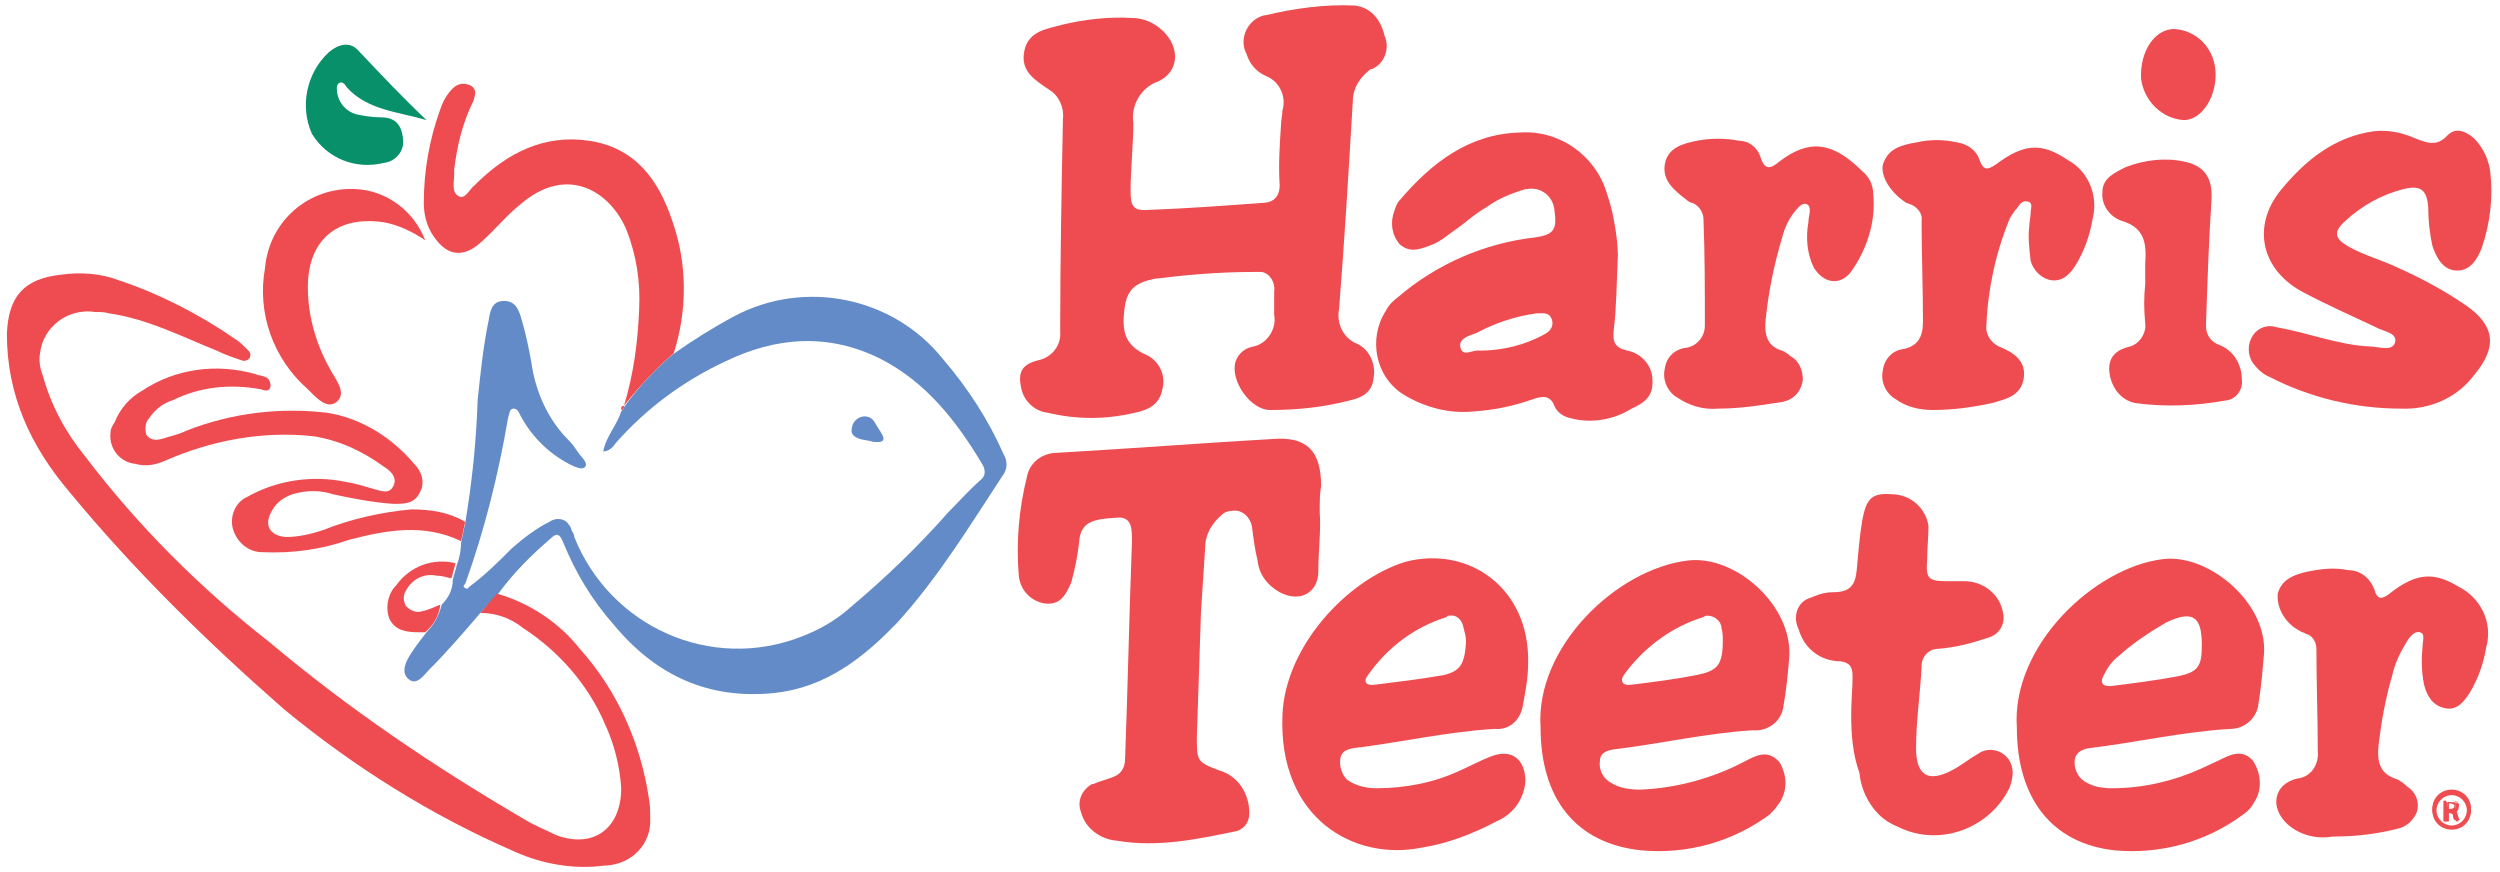 <?xml version="1.0" encoding="utf-8"?>
<!-- Generator: Adobe Illustrator 21.1.0, SVG Export Plug-In . SVG Version: 6.00 Build 0)  -->
<svg version="1.1" id="Layer_1" xmlns="http://www.w3.org/2000/svg" xmlns:xlink="http://www.w3.org/1999/xlink" x="0px" y="0px"
	 viewBox="0 0 181.1 63.2" style="enable-background:new 0 0 181.1 63.2;" xml:space="preserve">
<style type="text/css">
	.st0{fill:#EE4C50;}
	.st1{fill:#638BC8;}
	.st2{fill:#079069;}
</style>
<title>Grocery</title>
<path class="st0" d="M92.8,9c0-0.3,0.1-0.7,0.1-1c0.3-1-0.2-2.1-1.2-2.5c-0.7-0.3-1.2-0.9-1.4-1.6c-0.5-0.9-0.1-2.1,0.8-2.6
	c0.2-0.1,0.4-0.2,0.6-0.2c2.1-0.5,4.3-0.8,6.4-0.7c1.1,0.1,1.9,0.9,2.2,2.2c0.4,0.9,0,2-0.9,2.4c0,0-0.1,0-0.1,0
	C98.5,5.6,98,6.4,98,7.3c-0.3,5-0.6,10.1-1,15.1c-0.2,1,0.3,2.1,1.3,2.5c0.9,0.4,1.4,1.5,1.2,2.5c-0.1,1-0.8,1.4-1.7,1.6
	c-1.9,0.5-3.8,0.7-5.8,0.7c-1.4,0-2.9-2.1-2.5-3.5c0.2-0.6,0.7-1,1.3-1.1c1-0.2,1.7-1.3,1.5-2.3c0-0.6,0-1.1,0-1.7
	c0.1-0.6-0.3-1.3-0.9-1.4c-0.2,0-0.4,0-0.6,0c-2.4,0-4.8,0.2-7.2,0.5c-1.4,0.3-1.9,0.8-2.1,1.9c-0.3,1.9,0,2.8,1.3,3.5
	c1.1,0.4,1.7,1.5,1.4,2.6c-0.2,1.1-1,1.5-2,1.7c-2.1,0.5-4.2,0.5-6.3,0c-0.9-0.1-1.7-0.8-1.9-1.7c-0.3-1.2,0-1.8,1.2-2.1
	c1-0.2,1.7-1.1,1.6-2.1c0-5.1,0.1-10.3,0.2-15.4c0.1-0.8-0.3-1.7-1-2.1c-1-0.7-2.1-1.3-1.8-2.8s1.7-1.6,2.7-1.9
	c1.7-0.4,3.4-0.6,5.1-0.5c0.9,0,1.7,0.4,2.3,1c1.2,1.2,1.1,2.9-0.4,3.6c-1.2,0.4-2,1.7-1.8,3c0,1.6-0.2,3.3-0.2,4.9
	c0,1.2,0.2,1.5,1.4,1.4c2.7-0.1,5.4-0.3,8.1-0.5c0.8,0,1.3-0.4,1.3-1.3C92.6,12,92.7,10.5,92.8,9L92.8,9z"/>
<path class="st0" d="M95.6,37.1c0.1,1.3-0.1,2.8-0.1,4.3s-1.3,2.3-2.8,1.5c-0.9-0.5-1.5-1.3-1.6-2.3c-0.2-0.8-0.3-1.6-0.4-2.4
	c-0.1-0.7-0.7-1.3-1.4-1.2c-0.3,0-0.6,0.1-0.8,0.3c-0.7,0.6-1.2,1.4-1.2,2.4c-0.1,1.5-0.2,3.1-0.3,4.6c-0.1,3-0.2,6.1-0.3,9.1
	c0,1.7,0,1.8,1.6,2.4c1.4,0.4,2.2,1.7,2.2,3.1c0,0.6-0.3,1.1-0.9,1.3c-2.9,0.6-5.7,1.2-8.7,0.7c-1.2-0.1-2.3-0.9-2.6-2.1
	c-0.3-0.8,0.1-1.6,0.8-2c0,0,0.1,0,0.1,0c0.4-0.2,0.9-0.3,1.4-0.5c0.6-0.2,0.9-0.7,0.9-1.3c0.2-5.3,0.3-10.5,0.5-15.8
	c0-0.9,0-1.8-1.1-1.7c-1.7,0.1-2.5,0.3-2.7,1.5c-0.1,1.1-0.3,2.1-0.6,3.2c-0.4,0.9-0.8,1.7-2,1.5c-1-0.2-1.7-1-1.8-2
	c-0.2-2.4,0-4.8,0.6-7.2c0.2-1,1.1-1.7,2.2-1.7c5.2-0.3,10.4-0.7,15.6-1c2.5-0.2,3.5,0.9,3.5,3.4C95.6,35.8,95.6,36.3,95.6,37.1z"/>
<path class="st1" d="M34.8,44.4c-1.2,1.4-2.4,2.8-3.7,4.1c-0.4,0.4-0.9,1.2-1.5,0.7s-0.2-1.3,0.2-1.9s0.7-1,1.1-1.5
	c0.5-0.5,0.9-1.2,1.1-2c0.5-0.5,0.8-1.1,0.8-1.8l0.3-1.1c0.2-0.5,0.3-1.1,0.3-1.6l0.3-1.4c0.5-3,0.8-5.9,0.9-8.9
	c0.2-1.9,0.4-3.9,0.8-5.8c0.1-0.6,0.2-1.4,1.1-1.4s1.1,0.7,1.3,1.4c0.3,1,0.5,2,0.7,3.1c0.3,2.1,1.2,4.1,2.7,5.6
	c0.3,0.3,0.5,0.6,0.7,0.9c0.2,0.3,0.7,0.7,0.5,1s-0.8,0-1.2-0.2c-1.5-0.8-2.7-2-3.5-3.5c-0.1-0.2-0.2-0.5-0.5-0.5s-0.3,0.4-0.4,0.7
	c-0.7,4.1-1.7,8.1-3.1,12c-0.1,0.1-0.2,0.2,0,0.3s0.2,0,0.3-0.1c1.1-0.8,2.1-1.8,3.1-2.8c0.8-0.7,1.7-1.4,2.7-1.9
	c0.4-0.3,1.1-0.3,1.4,0.2c0.1,0.1,0.2,0.3,0.2,0.4c0.1,0.2,0.2,0.3,0.2,0.5c2.6,6.5,9.9,9.8,16.5,7.2c1.3-0.5,2.5-1.2,3.5-2.1
	c2.5-2.1,4.9-4.4,7.1-6.9c0.8-0.8,1.5-1.6,2.3-2.3c0.4-0.3,0.4-0.7,0.2-1.1c-1.9-3.2-4.1-6-7.4-7.7c-3.8-1.9-7.6-1.6-11.3,0.2
	c-3,1.4-5.7,3.4-7.9,5.9c-0.2,0.3-0.5,0.6-0.9,0.6c0.2-1.1,1-1.9,1.3-2.9c0.1-0.1,0.2-0.2,0.2-0.3l0,0c1-1.4,2.2-2.7,3.5-3.8
	c1.4-1,3-2,4.5-2.8c5.1-2.7,11.5-1.4,15.1,3.1c1.8,2.1,3.3,4.4,4.4,6.9c0.3,0.5,0.3,1.1-0.1,1.6C70.3,38,68,41.8,65,45.1
	c-2.5,2.6-5.2,4.7-8.9,5.1c-4.8,0.5-8.6-1.3-11.6-4.9c-1.6-1.8-2.8-3.8-3.7-6c-0.2-0.5-0.4-0.8-0.9-0.3c-1.4,1.2-2.7,2.5-3.8,4
	L34.8,44.4z"/>
<path class="st0" d="M117.2,18.5c-0.1,2.1-0.1,3.8-0.3,5.4c-0.1,0.9,0.1,1.3,1,1.5c1,0.2,1.8,1.1,1.8,2.1c0.1,1.2-0.6,1.7-1.5,2.1
	c-1.3,0.8-2.9,1.1-4.4,0.7c-0.5-0.1-1-0.4-1.2-0.9c-0.3-0.8-0.9-0.7-1.5-0.5c-1.4,0.5-2.8,0.8-4.3,0.9c-1.8,0.2-3.6-0.3-5.1-1.2
	c-2.1-1.3-2.6-4.1-1.3-6.1c0.2-0.4,0.5-0.7,0.9-1c2.8-2.4,6.3-3.9,9.9-4.3c1.4-0.2,1.6-0.6,1.4-2c-0.1-1-1-1.7-2-1.5
	c0,0-0.1,0-0.1,0c-1,0.3-2,0.7-2.8,1.3c-0.9,0.5-1.6,1.2-2.5,1.8c-0.4,0.3-0.9,0.7-1.4,0.9c-0.8,0.3-1.6,0.7-2.4,0
	c-0.6-0.7-0.7-1.6-0.4-2.4c0.1-0.3,0.2-0.6,0.4-0.8c2.3-2.7,5-4.8,8.7-4.9c2.9-0.2,5.5,1.7,6.3,4.4c0.2,0.6,0.4,1.3,0.5,1.9
	C117.1,16.9,117.2,17.9,117.2,18.5z M107.2,25.4c1.6,0,3.3-0.4,4.7-1.2c0.4-0.2,0.7-0.6,0.5-1.1s-0.6-0.4-1.1-0.4
	c-1.5,0.2-3,0.7-4.3,1.4c-0.5,0.2-1.4,0.4-1.2,1.1S106.7,25.3,107.2,25.4L107.2,25.4z"/>
<path class="st0" d="M110.7,48c0,1.1-0.2,2.1-0.4,3.2c-0.2,1-1,1.7-2,1.6c-3.5,0.2-6.9,1-10.3,1.4c-0.4,0.1-0.8,0.2-0.9,0.7
	c-0.1,0.6,0.1,1.2,0.5,1.6c0.6,0.4,1.3,0.6,2.1,0.6c2.1,0,4.2-0.4,6.1-1.3c0.7-0.3,1.4-0.7,2.2-1c1.5-0.6,2.5,0.2,2.5,1.8
	c-0.1,1.3-0.9,2.4-2.1,2.9c-1.7,0.9-3.5,1.6-5.4,1.9c-4.9,1-10.4-2.1-10.1-9.6c0.2-5,4.7-9.8,8.9-11.1
	C106.4,39.5,110.8,42.6,110.7,48z M106.2,46.5c0-0.4-0.1-0.7-0.2-1.1c-0.1-0.5-0.5-0.9-1-0.8c-0.1,0-0.2,0-0.2,0.1
	c-2.3,0.7-4.3,2.2-5.7,4.2c-0.4,0.5-0.1,0.8,0.5,0.7c1.6-0.2,3.3-0.4,5-0.7C105.8,48.6,106.1,48.1,106.2,46.5L106.2,46.5z"/>
<path class="st0" d="M34.8,44.4L36,43c2.4,0.7,4.5,2.1,6,4c2.7,3,4.4,6.8,5,10.8c0.1,0.5,0.1,1,0.1,1.5c0.1,1.8-1.3,3.3-3.2,3.4
	c0,0,0,0-0.1,0c-2.2,0.3-4.5-0.1-6.5-1c-6-2.6-11.6-6.1-16.7-10.3C15,46.5,9.7,41.3,5,35.6c-2.8-3.3-4.5-7-4.5-11.4
	c0.1-2.7,1.2-4,3.9-4.3c1.4-0.2,2.9-0.1,4.2,0.4c3,1,5.9,2.5,8.5,4.3c0.3,0.2,0.5,0.4,0.8,0.7c0.2,0.2,0.3,0.3,0.2,0.6
	c-0.1,0.2-0.4,0.3-0.6,0.2c-0.6-0.2-1.2-0.4-1.8-0.7c-2.5-1-5-2.3-7.8-2.7c-0.3-0.1-0.7-0.1-1-0.1c-2-0.3-3.8,1.1-4,3
	c-0.1,0.5,0,1.1,0.2,1.6c0.6,2.2,1.7,4.2,3.1,5.9c3.8,5,8.3,9.5,13.3,13.4c5.7,4.8,11.9,9,18.4,12.8c0.8,0.5,1.6,0.8,2.4,1.2
	c2.7,1,4.7-0.5,4.7-3.4c-0.1-1.6-0.5-3.2-1.2-4.7c-1.2-2.8-3.3-5.2-5.9-6.9C36.9,44.7,35.8,44.4,34.8,44.4z"/>
<path class="st0" d="M111.6,52.7c-0.4-5.8,5.5-11.5,10.7-12.1c3.5-0.4,7.7,3.4,7.3,7.2c-0.1,1.1-0.2,2.2-0.4,3.3
	c-0.1,1.1-1.1,1.9-2.2,1.8c0,0,0,0,0,0c-3.4,0.2-6.8,1-10.2,1.4c-0.5,0.1-0.9,0.3-0.9,0.8c-0.1,0.6,0.2,1.3,0.8,1.6
	c0.6,0.4,1.4,0.5,2.1,0.5c2.6-0.1,5.2-0.8,7.5-2c0.8-0.4,1.7-1,2.6,0c0.6,1,0.6,2.2-0.1,3.1c-0.2,0.3-0.4,0.5-0.6,0.7
	c-2.7,2-6,2.9-9.3,2.6C114.1,61.1,111.6,57.8,111.6,52.7z M124.8,46.4c0-0.3,0-0.6-0.1-0.9c0-0.5-0.5-0.9-1-0.9
	c-0.1,0-0.2,0-0.3,0.1c-2.3,0.7-4.3,2.2-5.7,4.1c-0.4,0.5-0.2,0.9,0.5,0.8c1.6-0.2,3.2-0.4,4.7-0.7S124.8,48.2,124.8,46.4z"/>
<path class="st0" d="M146.1,52.7c-0.4-5.9,5.6-11.6,10.6-12.2c3.3-0.4,7.6,3.2,7.3,6.9c-0.1,1.2-0.2,2.4-0.4,3.6c-0.1,1-1,1.8-2,1.8
	c-3.5,0.2-6.9,1-10.3,1.4c-0.5,0.1-0.9,0.3-1,0.8c-0.1,0.6,0.2,1.3,0.7,1.6c0.6,0.4,1.3,0.5,2,0.5c2.2,0,4.4-0.5,6.4-1.4
	c0.4-0.2,0.9-0.4,1.3-0.6c0.8-0.4,1.7-0.9,2.5,0c0.6,0.9,0.7,2.1,0.1,3c-0.2,0.4-0.5,0.7-0.8,0.9c-2.7,2-6,2.9-9.3,2.6
	C148.6,61.1,146.1,57.8,146.1,52.7z M159.5,46.7c0-2.1-0.7-2.5-2.6-1.6c-1.2,0.7-2.4,1.5-3.4,2.4c-0.5,0.4-0.8,0.8-1.1,1.4
	c-0.1,0.2-0.2,0.4-0.1,0.6s0.4,0.2,0.6,0.2c1.6-0.2,3.2-0.4,4.8-0.7S159.5,48.2,159.5,46.7L159.5,46.7z"/>
<path class="st0" d="M173.9,29.6c-3.3,0-6.6-0.8-9.5-2.3c-0.5-0.2-0.9-0.6-1.2-1c-0.4-0.6-0.4-1.4,0-2c0.4-0.6,1.1-0.8,1.7-0.6
	c2.3,0.4,4.5,1.3,6.8,1.4c0.6,0,1.6,0.4,1.8-0.3s-0.9-0.8-1.4-1.1c-1.7-0.8-3.5-1.6-5.2-2.5c-3.1-1.6-3.8-4.8-1.7-7.4
	c1.8-2.2,3.9-3.9,6.8-4.3c1-0.1,2,0.1,2.9,0.5c0.8,0.3,1.6,0.7,2.4-0.2c0.6-0.6,1.3-0.3,1.9,0.2c0.7,0.7,1.1,1.6,1.2,2.5
	c0.2,1.8,0,3.6-0.6,5.4c-0.3,0.8-0.8,1.7-1.8,1.7s-1.5-0.9-1.8-1.8c-0.2-0.9-0.3-1.9-0.3-2.8c-0.1-1.3-0.6-1.6-1.8-1.3
	c-1.6,0.4-3,1.2-4.2,2.3c-0.9,0.8-0.8,1.3,0.3,1.9s2.2,0.9,3.3,1.4c1.8,0.8,3.5,1.7,5.1,2.8c2.2,1.5,2.3,3.1,0.6,5.1
	C178,28.8,176,29.7,173.9,29.6z"/>
<path class="st0" d="M134.1,51.7c0-0.9,0.1-1.8,0.1-2.7c0-0.7-0.2-1-0.9-1.1c-1.4,0-2.6-0.9-3-2.3c-0.4-0.8-0.2-1.8,0.6-2.2
	c0.2-0.1,0.3-0.1,0.5-0.2c0.5-0.2,0.9-0.3,1.4-0.3c1.2,0,1.6-0.5,1.7-1.6s0.2-2.4,0.4-3.6c0.3-1.6,0.7-2,2.1-1.9
	c1.4,0,2.5,1,2.7,2.3c0,0.8-0.1,1.7-0.1,2.5c-0.1,1.3,0.1,1.5,1.4,1.5h1.3c1.4,0,2.6,1,2.8,2.3c0.2,0.8-0.3,1.6-1.1,1.8
	c-1.2,0.4-2.3,0.7-3.6,0.8c-0.7,0-1.2,0.6-1.2,1.2c0,0,0,0,0,0.1c-0.1,2-0.4,3.9-0.4,5.9s0.9,2.5,2.6,1.6c0.6-0.3,1.2-0.8,1.9-1.2
	c0.7-0.5,1.7-0.3,2.2,0.4c0.2,0.3,0.3,0.6,0.3,1c0,0.3-0.1,0.7-0.2,1c-1.4,3-5.1,4.4-8.1,2.9c-0.5-0.2-1-0.5-1.4-0.9
	c-0.8-0.8-1.3-1.9-1.4-3C134.2,54.6,134.1,53.2,134.1,51.7z"/>
<path class="st0" d="M169,60.6c-1.2,0.2-2.4-0.1-3.3-0.9c-1.3-1.2-1-2.9,0.7-3.3c1-0.1,1.6-1,1.5-2c0,0,0,0,0,0
	c0-2.5-0.1-4.9-0.1-7.4c0-0.5-0.3-1-0.8-1.1c-0.1-0.1-0.3-0.1-0.4-0.2c-1-0.5-1.7-1.6-1.6-2.7c0.3-1.1,1.3-1.4,2.2-1.6
	c1-0.2,1.9-0.3,2.9-0.1c0.9,0,1.6,0.6,1.9,1.4c0.2,0.8,0.6,0.7,1.1,0.3c1.9-1.5,3.2-1.6,5-0.5c1.6,0.8,2.5,2.6,2,4.4
	c-0.2,1.2-0.6,2.3-1.2,3.3c-0.4,0.6-0.9,1.3-1.8,1.1s-1.3-0.9-1.5-1.7c-0.2-1-0.2-1.9-0.1-2.9c0-0.3,0.2-0.8-0.2-0.9
	s-0.7,0.3-0.9,0.6c-0.5,0.8-0.9,1.6-1.1,2.5c-0.5,1.7-0.8,3.4-1,5.1c-0.1,1,0,2,1.2,2.4c0.3,0.1,0.6,0.3,0.9,0.6
	c0.8,0.5,1,1.6,0.4,2.3c-0.2,0.3-0.6,0.6-1,0.7C172.3,60.4,170.7,60.6,169,60.6z"/>
<path class="st0" d="M147,16.4c0-0.3,0.1-0.7,0.1-1s0.2-0.7-0.2-0.8s-0.6,0.2-0.8,0.5c-0.2,0.2-0.3,0.4-0.5,0.7
	c-1,2.4-1.6,5.1-1.7,7.7c-0.1,0.7,0.3,1.3,0.9,1.6c1,0.4,2,1,1.8,2.3s-1.3,1.5-2.3,1.8c-1.4,0.3-2.8,0.5-4.3,0.5
	c-0.9,0-1.9-0.2-2.7-0.8c-0.7-0.4-1.1-1.3-0.9-2.1c0.1-0.8,0.7-1.4,1.4-1.5c1.2-0.2,1.5-1,1.5-2c0-2.4-0.1-4.9-0.1-7.3
	c0.1-0.5-0.3-1-0.8-1.2c-0.1,0-0.2-0.1-0.3-0.1c-1.1-0.7-1.9-1.9-1.7-2.8c0.4-1.2,1.4-1.4,2.5-1.6c0.9-0.2,1.9-0.2,2.8,0
	c0.8,0.1,1.5,0.6,1.7,1.3c0.3,0.8,0.6,0.7,1.2,0.3c2-1.5,3.3-1.6,5.2-0.3c1.5,0.8,2.2,2.6,1.8,4.2c-0.2,1.2-0.6,2.4-1.3,3.5
	c-0.4,0.6-0.9,1.1-1.7,1c-0.7-0.1-1.3-0.7-1.5-1.4C147,18,146.9,17.2,147,16.4z"/>
<path class="st0" d="M124.5,29.6c-1.1,0.1-2.1-0.2-3-0.8c-0.7-0.4-1.1-1.3-0.9-2.1c0.1-0.8,0.7-1.4,1.5-1.5c0.8-0.1,1.4-0.8,1.4-1.6
	c0,0,0-0.1,0-0.1c0-2.5,0-5.1-0.1-7.6c0-0.5-0.3-1-0.8-1.2c-0.1,0-0.3-0.1-0.4-0.2c-0.9-0.7-1.8-1.4-1.6-2.6s1.3-1.5,2.3-1.7
	c1-0.2,2.1-0.2,3.1,0c0.7,0,1.3,0.5,1.5,1.1c0.3,1,0.7,1,1.4,0.4c2.1-1.6,3.8-1.5,6,0.7c0.5,0.4,0.8,1,0.8,1.7
	c0.2,2-0.5,4.1-1.7,5.7c-0.8,0.9-1.9,0.7-2.6-0.4c-0.5-1-0.6-2.2-0.4-3.3c0-0.3,0.1-0.6,0.1-0.8c0-0.2,0-0.4-0.2-0.5
	c-0.2-0.1-0.4,0-0.6,0.2c-0.6,0.6-1,1.4-1.2,2.2c-0.6,2-1,4-1.2,6c-0.1,1,0.1,1.9,1.2,2.2c0.2,0.1,0.4,0.2,0.6,0.4
	c0.6,0.3,0.9,1,0.9,1.7c-0.1,0.8-0.6,1.4-1.4,1.6C127.9,29.3,126.2,29.6,124.5,29.6z"/>
<path class="st0" d="M48.8,25.6c-1.3,1.1-2.5,2.4-3.6,3.8c0.7-2.3,1-4.6,1.1-7c0.1-2-0.2-3.9-0.9-5.7c-1.1-2.7-4.2-4.9-7.7-1.9
	c-1,0.8-1.8,1.8-2.8,2.7c-1.3,1.2-2.5,1.1-3.5-0.4c-0.5-0.7-0.7-1.6-0.7-2.4c0-2.3,0.4-4.6,1.2-6.8c0.2-0.6,0.5-1.1,0.9-1.5
	C33.2,6,33.7,6,34.1,6.2c0.5,0.3,0.3,0.7,0.2,1.1c-0.8,1.6-1.2,3.3-1.4,5c0,0.1,0,0.2,0,0.3c0,0.6-0.2,1.3,0.3,1.6s0.8-0.5,1.2-0.8
	c2.3-2.3,5-3.7,8.3-3.2s5,2.8,6,5.8C49.8,19.1,49.8,22.5,48.8,25.6z"/>
<path class="st0" d="M155.4,20.6c0-0.5,0-1,0-1.5c0.1-1.4,0-2.6-1.7-3.1c-0.9-0.3-1.5-1.2-1.4-2.1c0-1,0.9-1.4,1.7-1.8
	c1.3-0.5,2.8-0.7,4.2-0.4c1.5,0.3,2.1,1.2,2,2.8c-0.2,3-0.3,6.1-0.4,9.1c0,0.7,0.4,1.2,1,1.4c1,0.4,1.6,1.4,1.6,2.5
	c0.1,0.7-0.4,1.4-1.1,1.5c-2.2,0.4-4.4,0.5-6.6,0.2c-1.1-0.2-1.8-1.2-1.9-2.3c-0.1-1.1,0.6-1.6,1.5-1.8c0.7-0.2,1.2-1,1.1-1.7
	C155.3,22.4,155.3,21.5,155.4,20.6L155.4,20.6z"/>
<path class="st0" d="M33.7,37.8l-0.3,1.4c-2.7-1.3-5.4-0.8-8.1-0.1c-2,0.7-4.1,1-6.3,0.9c-1,0-1.8-0.7-2.1-1.6c-0.3-0.9,0.1-2,1-2.4
	c2.1-1.2,4.7-1.6,7.1-1.1c0.7,0.1,1.3,0.3,2,0.5s1.2,0.4,1.5-0.2s-0.2-1.1-0.7-1.4c-1.5-1.1-3.2-1.9-5.1-2.2
	c-3.7-0.4-7.4,0.3-10.8,1.8c-0.7,0.3-1.4,0.4-2.1,0.2c-1.1-0.1-1.9-1.1-1.8-2.2c0-0.3,0.1-0.5,0.3-0.8c0.4-1,1.1-1.8,2-2.3
	c2.4-1.6,5.4-2,8.2-1.2c0.2,0.1,0.5,0.1,0.7,0.2c0.3,0.1,0.4,0.4,0.4,0.7c-0.1,0.4-0.4,0.3-0.7,0.2c-2.2-0.4-4.4-0.2-6.4,0.8
	c-0.7,0.2-1.3,0.7-1.7,1.3c-0.3,0.3-0.3,0.8-0.2,1.2c0.3,0.4,0.7,0.4,1.1,0.3c0.6-0.2,1.2-0.3,1.8-0.6c3.3-1.3,6.8-1.7,10.2-1.3
	c2.5,0.4,4.7,1.8,6.3,3.7c0.6,0.6,0.8,1.4,0.4,2.1c-0.4,0.8-1.1,0.8-1.9,0.8c-1.5-0.1-3-0.4-4.4-0.7c-0.9-0.3-1.9-0.3-2.9,0
	c-0.6,0.2-1.2,0.6-1.5,1.2c-0.6,1-0.2,1.8,1,1.9c0.9,0,1.8-0.2,2.7-0.5c2-0.8,4.2-1.3,6.4-1.5C31.2,36.9,32.5,37.1,33.7,37.8z"/>
<path class="st0" d="M30.8,17.4c-0.9-0.6-1.9-1.1-3-1.3c-3.4-0.5-5.5,1.3-5.5,4.7c0,2.1,0.6,4.2,1.7,6.1c0.4,0.7,1.1,1.6,0.4,2.2
	s-1.5-0.3-2.1-0.9c-2.5-2.2-3.7-5.5-3.1-8.8c0.3-3.4,3.2-5.9,6.6-5.7C28,13.8,30,15.3,30.8,17.4z"/>
<path class="st2" d="M30.9,8.7c-2-0.6-4.3-0.7-5.8-2.4C25,6.1,24.8,5.9,24.6,6s-0.2,0.3-0.2,0.4c0,0.9,0.6,1.7,1.5,1.9
	c0.5,0.1,1.1,0.2,1.7,0.2c1,0,1.5,0.5,1.6,1.6c0.1,0.8-0.5,1.6-1.4,1.7c-2,0.5-4.1-0.3-5.2-2.1c-0.9-2-0.4-4.4,1.2-5.9
	c0.7-0.6,1.5-0.8,2.1-0.2C27.6,5.4,29.2,7.1,30.9,8.7z"/>
<path class="st0" d="M160.5,5.4c0,1.8-1.1,3.3-2.3,3.3c-1.6-0.1-2.9-1.4-3.1-3c-0.1-2,1-3.6,2.4-3.6C159.2,2.2,160.5,3.6,160.5,5.4
	C160.5,5.3,160.5,5.3,160.5,5.4z"/>
<path class="st0" d="M33,40.8l-0.3,1.1c-0.4-0.1-0.7-0.2-1.1-0.2c-0.9-0.2-1.8,0.3-2.2,1.1c-0.2,0.3-0.2,0.7,0,1.1
	c0.3,0.3,0.7,0.5,1.1,0.4c0.5-0.1,0.9-0.3,1.4-0.5c-0.1,0.8-0.5,1.5-1.1,2h-0.5c-0.8,0-1.7-0.1-2.1-1c-0.3-0.8-0.1-1.8,0.5-2.4
	C29.7,41,31.4,40.4,33,40.8z"/>
<path class="st1" d="M63.2,32c-0.2-0.1-0.6-0.1-0.9-0.2s-0.7-0.3-0.6-0.7c0-0.4,0.3-0.8,0.7-0.9c0.3-0.1,0.7,0,0.9,0.3
	c0.2,0.3,0.3,0.5,0.5,0.8C64.2,31.9,64,32.1,63.2,32z"/>
<path class="st0" d="M45.2,29.4c0,0.1,0,0.3-0.2,0.3C45,29.5,45,29.4,45.2,29.4z"/>
<path class="st0" d="M177.6,60c-0.8,0-1.4-0.6-1.4-1.4s0.6-1.4,1.4-1.4c0.8,0,1.4,0.6,1.4,1.4S178.3,60,177.6,60L177.6,60z
	 M177.6,57.5c-0.7,0-1.2,0.5-1.2,1.2s0.5,1.2,1.2,1.2c0.6,0,1.2-0.5,1.2-1.2C178.8,58,178.3,57.5,177.6,57.5
	C177.6,57.5,177.6,57.5,177.6,57.5z"/>
<path class="st0" d="M177.6,60.1c-0.8,0-1.4-0.6-1.4-1.4s0.6-1.4,1.4-1.4s1.4,0.6,1.4,1.4l0,0C179,59.5,178.4,60.1,177.6,60.1z
	 M177.6,57.4c-0.7,0-1.3,0.6-1.3,1.3s0.6,1.3,1.3,1.3s1.3-0.6,1.3-1.3v0C178.9,58,178.3,57.4,177.6,57.4z M177.6,60
	c-0.7,0-1.3-0.6-1.3-1.3s0.6-1.3,1.3-1.3s1.3,0.6,1.3,1.3c0,0,0,0,0,0C178.9,59.4,178.3,60,177.6,60z M177.6,57.6
	c-0.6,0-1.1,0.5-1.1,1.1c0,0.6,0.5,1.1,1.1,1.1c0.6,0,1.1-0.5,1.1-1.1C178.7,58.1,178.2,57.6,177.6,57.6L177.6,57.6z"/>
<path class="st0" d="M177.1,58.1c0.1,0,0.3,0,0.4,0c0.2,0,0.3,0,0.5,0.1c0.1,0.1,0.1,0.2,0.1,0.3c0,0.2-0.1,0.3-0.3,0.3l0,0
	c0.1,0,0.2,0.1,0.2,0.3c0,0.1,0.1,0.2,0.1,0.4h-0.2c0-0.1-0.1-0.2-0.1-0.3c0-0.2-0.2-0.3-0.3-0.3c0,0,0,0,0,0h-0.2v0.6h-0.2
	L177.1,58.1z M177.3,58.7h0.2c0.2,0,0.4-0.1,0.4-0.3s-0.1-0.2-0.4-0.3h-0.2L177.3,58.7z"/>
<path class="st0" d="M178.2,59.4h-0.4l0,0c-0.1-0.1-0.1-0.2-0.1-0.3c0-0.1-0.1-0.2-0.2-0.2c0,0,0,0,0,0h-0.1v0.6H177V58h0.1
	c0.1,0,0.3,0,0.4,0c0.2,0,0.4,0,0.5,0.1c0.1,0.1,0.2,0.2,0.1,0.3c0,0.1-0.1,0.3-0.2,0.3c0.1,0.1,0.1,0.1,0.1,0.2
	C178.1,59.2,178.1,59.3,178.2,59.4L178.2,59.4z M177.9,59.3L177.9,59.3c0.1-0.1,0.1-0.1,0-0.3c0-0.1-0.1-0.2-0.2-0.2l0,0
	c0.1,0.1,0.1,0.1,0.1,0.2C177.9,59.1,177.9,59.2,177.9,59.3L177.9,59.3z M177.2,59.3L177.2,59.3l0.1-1.2l0,0h0.2
	c0.4,0,0.4,0.2,0.4,0.3c0,0.1,0,0.2-0.1,0.2c0.1,0,0.2-0.1,0.2-0.3c0-0.1,0-0.2-0.1-0.2c-0.1-0.1-0.3-0.1-0.4-0.1h-0.3L177.2,59.3z
	 M177.5,58.7c0.1,0,0.1,0,0.2,0.1v-0.1C177.6,58.7,177.6,58.7,177.5,58.7L177.5,58.7z M177.4,58.6h0.1c0.2,0,0.3-0.1,0.3-0.2
	s-0.1-0.2-0.3-0.2h-0.1L177.4,58.6z"/>
</svg>
